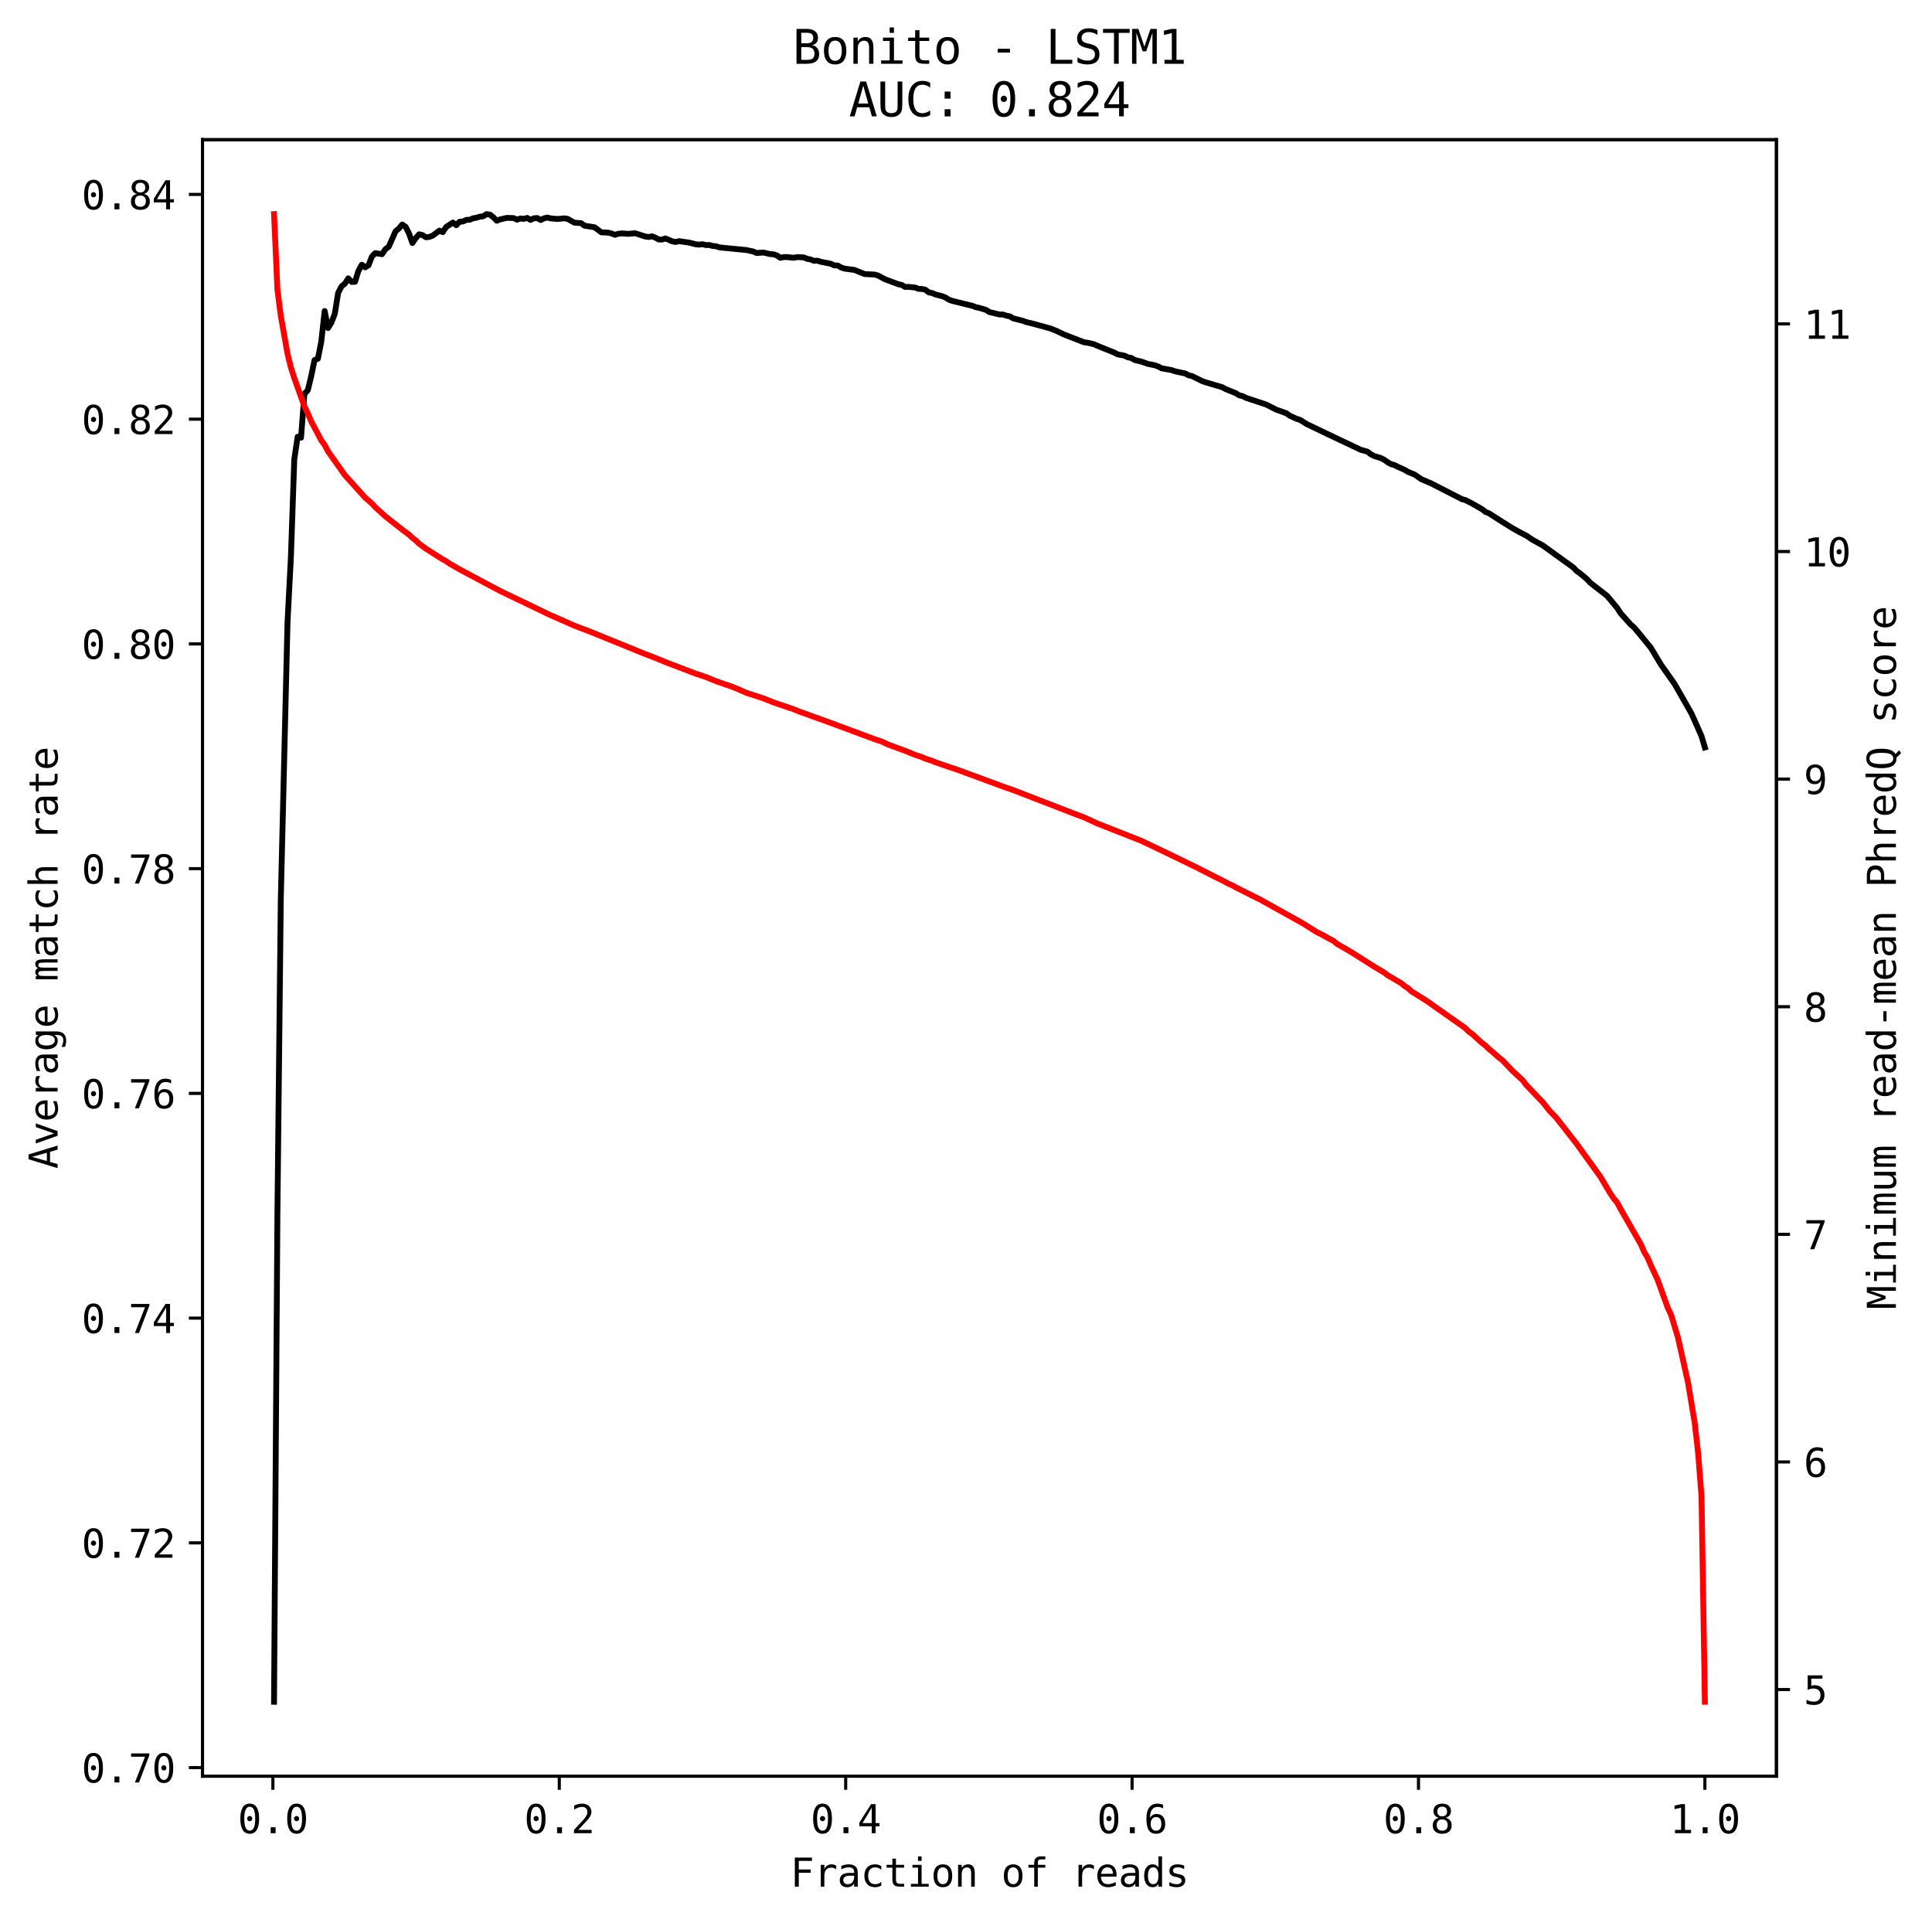 <?xml version="1.0" encoding="utf-8" standalone="no"?>
<!DOCTYPE svg PUBLIC "-//W3C//DTD SVG 1.1//EN"
  "http://www.w3.org/Graphics/SVG/1.1/DTD/svg11.dtd">
<svg height="493.958pt" version="1.1" viewBox="0 0 496.4 493.958" width="496.4pt" xmlns="http://www.w3.org/2000/svg" xmlns:xlink="http://www.w3.org/1999/xlink">
 <defs>
  <style type="text/css">*{stroke-linecap:butt;stroke-linejoin:round;}</style>
 </defs>
 <g id="figure_1">
  <g id="patch_1">
   <path d="M 0 493.958 
L 496.4 493.958 
L 496.4 0 
L 0 0 
z
" style="fill:none;"/>
  </g>
  <g id="axes_1">
   <g id="patch_2">
    <path d="M 52.028 456.296 
L 456.428 456.296 
L 456.428 35.896 
L 52.028 35.896 
z
" style="fill:none;"/>
   </g>
   <g id="matplotlib.axis_1">
    <g id="xtick_1">
     <g id="line2d_1">
      <defs>
       <path d="M 0 0 
L 0 3.5 
" id="m4deb5ad5ef" style="stroke:#000000;stroke-width:0.8;"/>
      </defs>
      <g>
       <use style="stroke:#000000;stroke-width:0.8;" x="70.115" xlink:href="#m4deb5ad5ef" y="456.296"/>
      </g>
     </g>
     <g id="text_1">
      <!-- 0.0 -->
      <g transform="translate(61.085 470.947)scale(0.1 -0.1)">
       <defs>
        <path d="M 1509 2344 
Q 1509 2516 1629 2641 
Q 1750 2766 1919 2766 
Q 2094 2766 2219 2641 
Q 2344 2516 2344 2344 
Q 2344 2169 2220 2047 
Q 2097 1925 1919 1925 
Q 1744 1925 1626 2044 
Q 1509 2163 1509 2344 
z
M 1925 4250 
Q 1484 4250 1267 3775 
Q 1050 3300 1050 2328 
Q 1050 1359 1267 884 
Q 1484 409 1925 409 
Q 2369 409 2586 884 
Q 2803 1359 2803 2328 
Q 2803 3300 2586 3775 
Q 2369 4250 1925 4250 
z
M 1925 4750 
Q 2672 4750 3055 4137 
Q 3438 3525 3438 2328 
Q 3438 1134 3055 521 
Q 2672 -91 1925 -91 
Q 1178 -91 797 521 
Q 416 1134 416 2328 
Q 416 3525 797 4137 
Q 1178 4750 1925 4750 
z
" id="DejaVuSansMono-30" transform="scale(0.016)"/>
        <path d="M 1528 953 
L 2316 953 
L 2316 0 
L 1528 0 
L 1528 953 
z
" id="DejaVuSansMono-2e" transform="scale(0.016)"/>
       </defs>
       <use xlink:href="#DejaVuSansMono-30"/>
       <use x="60.205" xlink:href="#DejaVuSansMono-2e"/>
       <use x="120.41" xlink:href="#DejaVuSansMono-30"/>
      </g>
     </g>
    </g>
    <g id="xtick_2">
     <g id="line2d_2">
      <g>
       <use style="stroke:#000000;stroke-width:0.8;" x="143.701" xlink:href="#m4deb5ad5ef" y="456.296"/>
      </g>
     </g>
     <g id="text_2">
      <!-- 0.2 -->
      <g transform="translate(134.671 470.947)scale(0.1 -0.1)">
       <defs>
        <path d="M 1166 531 
L 3309 531 
L 3309 0 
L 475 0 
L 475 531 
Q 1059 1147 1496 1619 
Q 1934 2091 2100 2284 
Q 2413 2666 2522 2902 
Q 2631 3138 2631 3384 
Q 2631 3775 2401 3997 
Q 2172 4219 1772 4219 
Q 1488 4219 1175 4116 
Q 863 4013 513 3803 
L 513 4441 
Q 834 4594 1145 4672 
Q 1456 4750 1759 4750 
Q 2444 4750 2861 4386 
Q 3278 4022 3278 3431 
Q 3278 3131 3139 2831 
Q 3000 2531 2688 2169 
Q 2513 1966 2180 1606 
Q 1847 1247 1166 531 
z
" id="DejaVuSansMono-32" transform="scale(0.016)"/>
       </defs>
       <use xlink:href="#DejaVuSansMono-30"/>
       <use x="60.205" xlink:href="#DejaVuSansMono-2e"/>
       <use x="120.41" xlink:href="#DejaVuSansMono-32"/>
      </g>
     </g>
    </g>
    <g id="xtick_3">
     <g id="line2d_3">
      <g>
       <use style="stroke:#000000;stroke-width:0.8;" x="217.288" xlink:href="#m4deb5ad5ef" y="456.296"/>
      </g>
     </g>
     <g id="text_3">
      <!-- 0.4 -->
      <g transform="translate(208.257 470.947)scale(0.1 -0.1)">
       <defs>
        <path d="M 2297 4091 
L 825 1625 
L 2297 1625 
L 2297 4091 
z
M 2194 4666 
L 2925 4666 
L 2925 1625 
L 3547 1625 
L 3547 1113 
L 2925 1113 
L 2925 0 
L 2297 0 
L 2297 1113 
L 319 1113 
L 319 1709 
L 2194 4666 
z
" id="DejaVuSansMono-34" transform="scale(0.016)"/>
       </defs>
       <use xlink:href="#DejaVuSansMono-30"/>
       <use x="60.205" xlink:href="#DejaVuSansMono-2e"/>
       <use x="120.41" xlink:href="#DejaVuSansMono-34"/>
      </g>
     </g>
    </g>
    <g id="xtick_4">
     <g id="line2d_4">
      <g>
       <use style="stroke:#000000;stroke-width:0.8;" x="290.874" xlink:href="#m4deb5ad5ef" y="456.296"/>
      </g>
     </g>
     <g id="text_4">
      <!-- 0.6 -->
      <g transform="translate(281.843 470.947)scale(0.1 -0.1)">
       <defs>
        <path d="M 3097 4563 
L 3097 3981 
Q 2900 4097 2678 4158 
Q 2456 4219 2216 4219 
Q 1616 4219 1306 3767 
Q 997 3316 997 2438 
Q 1147 2750 1412 2917 
Q 1678 3084 2022 3084 
Q 2697 3084 3067 2670 
Q 3438 2256 3438 1497 
Q 3438 741 3056 325 
Q 2675 -91 1984 -91 
Q 1172 -91 794 492 
Q 416 1075 416 2328 
Q 416 3509 870 4129 
Q 1325 4750 2188 4750 
Q 2419 4750 2650 4701 
Q 2881 4653 3097 4563 
z
M 1972 2591 
Q 1569 2591 1337 2300 
Q 1106 2009 1106 1497 
Q 1106 984 1337 693 
Q 1569 403 1972 403 
Q 2391 403 2603 679 
Q 2816 956 2816 1497 
Q 2816 2041 2603 2316 
Q 2391 2591 1972 2591 
z
" id="DejaVuSansMono-36" transform="scale(0.016)"/>
       </defs>
       <use xlink:href="#DejaVuSansMono-30"/>
       <use x="60.205" xlink:href="#DejaVuSansMono-2e"/>
       <use x="120.41" xlink:href="#DejaVuSansMono-36"/>
      </g>
     </g>
    </g>
    <g id="xtick_5">
     <g id="line2d_5">
      <g>
       <use style="stroke:#000000;stroke-width:0.8;" x="364.46" xlink:href="#m4deb5ad5ef" y="456.296"/>
      </g>
     </g>
     <g id="text_5">
      <!-- 0.8 -->
      <g transform="translate(355.43 470.947)scale(0.1 -0.1)">
       <defs>
        <path d="M 1925 2216 
Q 1503 2216 1273 1980 
Q 1044 1744 1044 1313 
Q 1044 881 1276 642 
Q 1509 403 1925 403 
Q 2350 403 2579 639 
Q 2809 875 2809 1313 
Q 2809 1741 2576 1978 
Q 2344 2216 1925 2216 
z
M 1375 2478 
Q 972 2581 745 2862 
Q 519 3144 519 3541 
Q 519 4097 897 4423 
Q 1275 4750 1925 4750 
Q 2578 4750 2956 4423 
Q 3334 4097 3334 3541 
Q 3334 3144 3107 2862 
Q 2881 2581 2478 2478 
Q 2947 2375 3195 2062 
Q 3444 1750 3444 1253 
Q 3444 622 3041 265 
Q 2638 -91 1925 -91 
Q 1213 -91 811 264 
Q 409 619 409 1247 
Q 409 1747 657 2061 
Q 906 2375 1375 2478 
z
M 1147 3481 
Q 1147 3106 1347 2909 
Q 1547 2713 1925 2713 
Q 2306 2713 2506 2909 
Q 2706 3106 2706 3481 
Q 2706 3863 2507 4063 
Q 2309 4263 1925 4263 
Q 1547 4263 1347 4061 
Q 1147 3859 1147 3481 
z
" id="DejaVuSansMono-38" transform="scale(0.016)"/>
       </defs>
       <use xlink:href="#DejaVuSansMono-30"/>
       <use x="60.205" xlink:href="#DejaVuSansMono-2e"/>
       <use x="120.41" xlink:href="#DejaVuSansMono-38"/>
      </g>
     </g>
    </g>
    <g id="xtick_6">
     <g id="line2d_6">
      <g>
       <use style="stroke:#000000;stroke-width:0.8;" x="438.046" xlink:href="#m4deb5ad5ef" y="456.296"/>
      </g>
     </g>
     <g id="text_6">
      <!-- 1.0 -->
      <g transform="translate(429.016 470.947)scale(0.1 -0.1)">
       <defs>
        <path d="M 844 531 
L 1825 531 
L 1825 4097 
L 769 3859 
L 769 4434 
L 1819 4666 
L 2450 4666 
L 2450 531 
L 3419 531 
L 3419 0 
L 844 0 
L 844 531 
z
" id="DejaVuSansMono-31" transform="scale(0.016)"/>
       </defs>
       <use xlink:href="#DejaVuSansMono-31"/>
       <use x="60.205" xlink:href="#DejaVuSansMono-2e"/>
       <use x="120.41" xlink:href="#DejaVuSansMono-30"/>
      </g>
     </g>
    </g>
    <g id="text_7">
     <!-- Fraction of reads -->
     <g transform="translate(203.055 484.679)scale(0.1 -0.1)">
      <defs>
       <path d="M 728 4666 
L 3475 4666 
L 3475 4134 
L 1363 4134 
L 1363 2759 
L 3278 2759 
L 3278 2228 
L 1363 2228 
L 1363 0 
L 728 0 
L 728 4666 
z
" id="DejaVuSansMono-46" transform="scale(0.016)"/>
       <path d="M 3609 2778 
Q 3425 2922 3234 2987 
Q 3044 3053 2816 3053 
Q 2278 3053 1993 2715 
Q 1709 2378 1709 1741 
L 1709 0 
L 1131 0 
L 1131 3500 
L 1709 3500 
L 1709 2816 
Q 1853 3188 2151 3386 
Q 2450 3584 2859 3584 
Q 3072 3584 3256 3531 
Q 3441 3478 3609 3366 
L 3609 2778 
z
" id="DejaVuSansMono-72" transform="scale(0.016)"/>
       <path d="M 2194 1759 
L 2003 1759 
Q 1500 1759 1245 1582 
Q 991 1406 991 1056 
Q 991 741 1181 566 
Q 1372 391 1709 391 
Q 2184 391 2456 720 
Q 2728 1050 2731 1631 
L 2731 1759 
L 2194 1759 
z
M 3309 1997 
L 3309 0 
L 2731 0 
L 2731 519 
Q 2547 206 2267 57 
Q 1988 -91 1588 -91 
Q 1053 -91 734 211 
Q 416 513 416 1019 
Q 416 1603 808 1906 
Q 1200 2209 1959 2209 
L 2731 2209 
L 2731 2300 
Q 2728 2719 2518 2908 
Q 2309 3097 1850 3097 
Q 1556 3097 1256 3012 
Q 956 2928 672 2766 
L 672 3341 
Q 991 3463 1283 3523 
Q 1575 3584 1850 3584 
Q 2284 3584 2592 3456 
Q 2900 3328 3091 3072 
Q 3209 2916 3259 2686 
Q 3309 2456 3309 1997 
z
" id="DejaVuSansMono-61" transform="scale(0.016)"/>
       <path d="M 3316 178 
Q 3084 44 2839 -23 
Q 2594 -91 2338 -91 
Q 1525 -91 1067 396 
Q 609 884 609 1747 
Q 609 2609 1067 3096 
Q 1525 3584 2338 3584 
Q 2591 3584 2831 3518 
Q 3072 3453 3316 3316 
L 3316 2713 
Q 3088 2916 2858 3006 
Q 2628 3097 2338 3097 
Q 1797 3097 1506 2747 
Q 1216 2397 1216 1747 
Q 1216 1100 1508 748 
Q 1800 397 2338 397 
Q 2638 397 2875 489 
Q 3113 581 3316 775 
L 3316 178 
z
" id="DejaVuSansMono-63" transform="scale(0.016)"/>
       <path d="M 1919 4494 
L 1919 3500 
L 3225 3500 
L 3225 3053 
L 1919 3053 
L 1919 1153 
Q 1919 766 2066 612 
Q 2213 459 2578 459 
L 3225 459 
L 3225 0 
L 2522 0 
Q 1875 0 1609 259 
Q 1344 519 1344 1153 
L 1344 3053 
L 409 3053 
L 409 3500 
L 1344 3500 
L 1344 4494 
L 1919 4494 
z
" id="DejaVuSansMono-74" transform="scale(0.016)"/>
       <path d="M 800 3500 
L 2272 3500 
L 2272 447 
L 3413 447 
L 3413 0 
L 556 0 
L 556 447 
L 1697 447 
L 1697 3053 
L 800 3053 
L 800 3500 
z
M 1697 4863 
L 2272 4863 
L 2272 4134 
L 1697 4134 
L 1697 4863 
z
" id="DejaVuSansMono-69" transform="scale(0.016)"/>
       <path d="M 1925 3097 
Q 1488 3097 1263 2756 
Q 1038 2416 1038 1747 
Q 1038 1081 1263 739 
Q 1488 397 1925 397 
Q 2366 397 2591 739 
Q 2816 1081 2816 1747 
Q 2816 2416 2591 2756 
Q 2366 3097 1925 3097 
z
M 1925 3584 
Q 2653 3584 3039 3112 
Q 3425 2641 3425 1747 
Q 3425 850 3040 379 
Q 2656 -91 1925 -91 
Q 1197 -91 812 379 
Q 428 850 428 1747 
Q 428 2641 812 3112 
Q 1197 3584 1925 3584 
z
" id="DejaVuSansMono-6f" transform="scale(0.016)"/>
       <path d="M 3284 2169 
L 3284 0 
L 2706 0 
L 2706 2169 
Q 2706 2641 2540 2862 
Q 2375 3084 2022 3084 
Q 1619 3084 1401 2798 
Q 1184 2513 1184 1978 
L 1184 0 
L 609 0 
L 609 3500 
L 1184 3500 
L 1184 2975 
Q 1338 3275 1600 3429 
Q 1863 3584 2222 3584 
Q 2756 3584 3020 3232 
Q 3284 2881 3284 2169 
z
" id="DejaVuSansMono-6e" transform="scale(0.016)"/>
       <path id="DejaVuSansMono-20" transform="scale(0.016)"/>
       <path d="M 3322 4863 
L 3322 4384 
L 2669 4384 
Q 2359 4384 2239 4257 
Q 2119 4131 2119 3809 
L 2119 3500 
L 3322 3500 
L 3322 3053 
L 2119 3053 
L 2119 0 
L 1544 0 
L 1544 3053 
L 609 3053 
L 609 3500 
L 1544 3500 
L 1544 3744 
Q 1544 4319 1808 4591 
Q 2072 4863 2631 4863 
L 3322 4863 
z
" id="DejaVuSansMono-66" transform="scale(0.016)"/>
       <path d="M 3475 1894 
L 3475 1613 
L 984 1613 
L 984 1594 
Q 984 1022 1282 709 
Q 1581 397 2125 397 
Q 2400 397 2700 484 
Q 3000 572 3341 750 
L 3341 178 
Q 3013 44 2708 -23 
Q 2403 -91 2119 -91 
Q 1303 -91 843 398 
Q 384 888 384 1747 
Q 384 2584 834 3084 
Q 1284 3584 2034 3584 
Q 2703 3584 3089 3131 
Q 3475 2678 3475 1894 
z
M 2900 2063 
Q 2888 2569 2661 2833 
Q 2434 3097 2009 3097 
Q 1594 3097 1325 2822 
Q 1056 2547 1006 2059 
L 2900 2063 
z
" id="DejaVuSansMono-65" transform="scale(0.016)"/>
       <path d="M 2681 3053 
L 2681 4863 
L 3256 4863 
L 3256 0 
L 2681 0 
L 2681 441 
Q 2538 181 2298 45 
Q 2059 -91 1747 -91 
Q 1113 -91 748 401 
Q 384 894 384 1759 
Q 384 2613 750 3098 
Q 1116 3584 1747 3584 
Q 2063 3584 2303 3448 
Q 2544 3313 2681 3053 
z
M 991 1747 
Q 991 1078 1203 737 
Q 1416 397 1831 397 
Q 2247 397 2464 740 
Q 2681 1084 2681 1747 
Q 2681 2413 2464 2755 
Q 2247 3097 1831 3097 
Q 1416 3097 1203 2756 
Q 991 2416 991 1747 
z
" id="DejaVuSansMono-64" transform="scale(0.016)"/>
       <path d="M 3041 3378 
L 3041 2816 
Q 2794 2959 2544 3031 
Q 2294 3103 2034 3103 
Q 1644 3103 1451 2976 
Q 1259 2850 1259 2591 
Q 1259 2356 1403 2240 
Q 1547 2125 2119 2016 
L 2350 1972 
Q 2778 1891 2998 1647 
Q 3219 1403 3219 1013 
Q 3219 494 2850 201 
Q 2481 -91 1825 -91 
Q 1566 -91 1281 -36 
Q 997 19 666 128 
L 666 722 
Q 988 556 1281 473 
Q 1575 391 1838 391 
Q 2219 391 2428 545 
Q 2638 700 2638 978 
Q 2638 1378 1872 1531 
L 1847 1538 
L 1631 1581 
Q 1134 1678 906 1908 
Q 678 2138 678 2534 
Q 678 3038 1018 3311 
Q 1359 3584 1991 3584 
Q 2272 3584 2531 3532 
Q 2791 3481 3041 3378 
z
" id="DejaVuSansMono-73" transform="scale(0.016)"/>
      </defs>
      <use xlink:href="#DejaVuSansMono-46"/>
      <use x="60.205" xlink:href="#DejaVuSansMono-72"/>
      <use x="120.41" xlink:href="#DejaVuSansMono-61"/>
      <use x="180.615" xlink:href="#DejaVuSansMono-63"/>
      <use x="240.82" xlink:href="#DejaVuSansMono-74"/>
      <use x="301.025" xlink:href="#DejaVuSansMono-69"/>
      <use x="361.23" xlink:href="#DejaVuSansMono-6f"/>
      <use x="421.436" xlink:href="#DejaVuSansMono-6e"/>
      <use x="481.641" xlink:href="#DejaVuSansMono-20"/>
      <use x="541.846" xlink:href="#DejaVuSansMono-6f"/>
      <use x="602.051" xlink:href="#DejaVuSansMono-66"/>
      <use x="662.256" xlink:href="#DejaVuSansMono-20"/>
      <use x="722.461" xlink:href="#DejaVuSansMono-72"/>
      <use x="782.666" xlink:href="#DejaVuSansMono-65"/>
      <use x="842.871" xlink:href="#DejaVuSansMono-61"/>
      <use x="903.076" xlink:href="#DejaVuSansMono-64"/>
      <use x="963.281" xlink:href="#DejaVuSansMono-73"/>
     </g>
    </g>
   </g>
   <g id="matplotlib.axis_2">
    <g id="ytick_1">
     <g id="line2d_7">
      <defs>
       <path d="M 0 0 
L -3.5 0 
" id="mda09428127" style="stroke:#000000;stroke-width:0.8;"/>
      </defs>
      <g>
       <use style="stroke:#000000;stroke-width:0.8;" x="52.028" xlink:href="#mda09428127" y="454.092"/>
      </g>
     </g>
     <g id="text_8">
      <!-- 0.70 -->
      <g transform="translate(20.947 457.918)scale(0.1 -0.1)">
       <defs>
        <path d="M 434 4666 
L 3372 4666 
L 3372 4397 
L 1703 0 
L 1044 0 
L 2669 4134 
L 434 4134 
L 434 4666 
z
" id="DejaVuSansMono-37" transform="scale(0.016)"/>
       </defs>
       <use xlink:href="#DejaVuSansMono-30"/>
       <use x="60.205" xlink:href="#DejaVuSansMono-2e"/>
       <use x="120.41" xlink:href="#DejaVuSansMono-37"/>
       <use x="180.615" xlink:href="#DejaVuSansMono-30"/>
      </g>
     </g>
    </g>
    <g id="ytick_2">
     <g id="line2d_8">
      <g>
       <use style="stroke:#000000;stroke-width:0.8;" x="52.028" xlink:href="#mda09428127" y="396.357"/>
      </g>
     </g>
     <g id="text_9">
      <!-- 0.72 -->
      <g transform="translate(20.947 400.183)scale(0.1 -0.1)">
       <use xlink:href="#DejaVuSansMono-30"/>
       <use x="60.205" xlink:href="#DejaVuSansMono-2e"/>
       <use x="120.41" xlink:href="#DejaVuSansMono-37"/>
       <use x="180.615" xlink:href="#DejaVuSansMono-32"/>
      </g>
     </g>
    </g>
    <g id="ytick_3">
     <g id="line2d_9">
      <g>
       <use style="stroke:#000000;stroke-width:0.8;" x="52.028" xlink:href="#mda09428127" y="338.622"/>
      </g>
     </g>
     <g id="text_10">
      <!-- 0.74 -->
      <g transform="translate(20.947 342.448)scale(0.1 -0.1)">
       <use xlink:href="#DejaVuSansMono-30"/>
       <use x="60.205" xlink:href="#DejaVuSansMono-2e"/>
       <use x="120.41" xlink:href="#DejaVuSansMono-37"/>
       <use x="180.615" xlink:href="#DejaVuSansMono-34"/>
      </g>
     </g>
    </g>
    <g id="ytick_4">
     <g id="line2d_10">
      <g>
       <use style="stroke:#000000;stroke-width:0.8;" x="52.028" xlink:href="#mda09428127" y="280.888"/>
      </g>
     </g>
     <g id="text_11">
      <!-- 0.76 -->
      <g transform="translate(20.947 284.713)scale(0.1 -0.1)">
       <use xlink:href="#DejaVuSansMono-30"/>
       <use x="60.205" xlink:href="#DejaVuSansMono-2e"/>
       <use x="120.41" xlink:href="#DejaVuSansMono-37"/>
       <use x="180.615" xlink:href="#DejaVuSansMono-36"/>
      </g>
     </g>
    </g>
    <g id="ytick_5">
     <g id="line2d_11">
      <g>
       <use style="stroke:#000000;stroke-width:0.8;" x="52.028" xlink:href="#mda09428127" y="223.153"/>
      </g>
     </g>
     <g id="text_12">
      <!-- 0.78 -->
      <g transform="translate(20.947 226.979)scale(0.1 -0.1)">
       <use xlink:href="#DejaVuSansMono-30"/>
       <use x="60.205" xlink:href="#DejaVuSansMono-2e"/>
       <use x="120.41" xlink:href="#DejaVuSansMono-37"/>
       <use x="180.615" xlink:href="#DejaVuSansMono-38"/>
      </g>
     </g>
    </g>
    <g id="ytick_6">
     <g id="line2d_12">
      <g>
       <use style="stroke:#000000;stroke-width:0.8;" x="52.028" xlink:href="#mda09428127" y="165.418"/>
      </g>
     </g>
     <g id="text_13">
      <!-- 0.80 -->
      <g transform="translate(20.947 169.244)scale(0.1 -0.1)">
       <use xlink:href="#DejaVuSansMono-30"/>
       <use x="60.205" xlink:href="#DejaVuSansMono-2e"/>
       <use x="120.41" xlink:href="#DejaVuSansMono-38"/>
       <use x="180.615" xlink:href="#DejaVuSansMono-30"/>
      </g>
     </g>
    </g>
    <g id="ytick_7">
     <g id="line2d_13">
      <g>
       <use style="stroke:#000000;stroke-width:0.8;" x="52.028" xlink:href="#mda09428127" y="107.683"/>
      </g>
     </g>
     <g id="text_14">
      <!-- 0.82 -->
      <g transform="translate(20.947 111.509)scale(0.1 -0.1)">
       <use xlink:href="#DejaVuSansMono-30"/>
       <use x="60.205" xlink:href="#DejaVuSansMono-2e"/>
       <use x="120.41" xlink:href="#DejaVuSansMono-38"/>
       <use x="180.615" xlink:href="#DejaVuSansMono-32"/>
      </g>
     </g>
    </g>
    <g id="ytick_8">
     <g id="line2d_14">
      <g>
       <use style="stroke:#000000;stroke-width:0.8;" x="52.028" xlink:href="#mda09428127" y="49.948"/>
      </g>
     </g>
     <g id="text_15">
      <!-- 0.84 -->
      <g transform="translate(20.947 53.774)scale(0.1 -0.1)">
       <use xlink:href="#DejaVuSansMono-30"/>
       <use x="60.205" xlink:href="#DejaVuSansMono-2e"/>
       <use x="120.41" xlink:href="#DejaVuSansMono-38"/>
       <use x="180.615" xlink:href="#DejaVuSansMono-34"/>
      </g>
     </g>
    </g>
    <g id="text_16">
     <!-- Average match rate -->
     <g transform="translate(14.798 300.279)rotate(-90)scale(0.1 -0.1)">
      <defs>
       <path d="M 1925 4109 
L 1259 1722 
L 2591 1722 
L 1925 4109 
z
M 1544 4666 
L 2309 4666 
L 3738 0 
L 3084 0 
L 2741 1216 
L 1106 1216 
L 769 0 
L 116 0 
L 1544 4666 
z
" id="DejaVuSansMono-41" transform="scale(0.016)"/>
       <path d="M 313 3500 
L 909 3500 
L 1925 563 
L 2944 3500 
L 3541 3500 
L 2297 0 
L 1556 0 
L 313 3500 
z
" id="DejaVuSansMono-76" transform="scale(0.016)"/>
       <path d="M 2681 1778 
Q 2681 2425 2470 2761 
Q 2259 3097 1856 3097 
Q 1434 3097 1212 2761 
Q 991 2425 991 1778 
Q 991 1131 1214 792 
Q 1438 453 1863 453 
Q 2259 453 2470 793 
Q 2681 1134 2681 1778 
z
M 3256 225 
Q 3256 -563 2884 -969 
Q 2513 -1375 1791 -1375 
Q 1553 -1375 1293 -1331 
Q 1034 -1288 775 -1203 
L 775 -634 
Q 1081 -778 1331 -847 
Q 1581 -916 1791 -916 
Q 2256 -916 2468 -662 
Q 2681 -409 2681 141 
L 2681 166 
L 2681 556 
Q 2544 263 2306 119 
Q 2069 -25 1728 -25 
Q 1116 -25 750 465 
Q 384 956 384 1778 
Q 384 2603 750 3093 
Q 1116 3584 1728 3584 
Q 2066 3584 2300 3450 
Q 2534 3316 2681 3034 
L 2681 3488 
L 3256 3488 
L 3256 225 
z
" id="DejaVuSansMono-67" transform="scale(0.016)"/>
       <path d="M 2113 3144 
Q 2219 3369 2383 3476 
Q 2547 3584 2778 3584 
Q 3200 3584 3373 3257 
Q 3547 2931 3547 2028 
L 3547 0 
L 3022 0 
L 3022 2003 
Q 3022 2744 2939 2923 
Q 2856 3103 2638 3103 
Q 2388 3103 2295 2911 
Q 2203 2719 2203 2003 
L 2203 0 
L 1678 0 
L 1678 2003 
Q 1678 2753 1589 2928 
Q 1500 3103 1269 3103 
Q 1041 3103 952 2911 
Q 863 2719 863 2003 
L 863 0 
L 341 0 
L 341 3500 
L 863 3500 
L 863 3200 
Q 966 3388 1120 3486 
Q 1275 3584 1472 3584 
Q 1709 3584 1867 3475 
Q 2025 3366 2113 3144 
z
" id="DejaVuSansMono-6d" transform="scale(0.016)"/>
       <path d="M 3284 2169 
L 3284 0 
L 2706 0 
L 2706 2169 
Q 2706 2641 2540 2862 
Q 2375 3084 2022 3084 
Q 1619 3084 1401 2798 
Q 1184 2513 1184 1978 
L 1184 0 
L 609 0 
L 609 4863 
L 1184 4863 
L 1184 2975 
Q 1338 3275 1600 3429 
Q 1863 3584 2222 3584 
Q 2756 3584 3020 3232 
Q 3284 2881 3284 2169 
z
" id="DejaVuSansMono-68" transform="scale(0.016)"/>
      </defs>
      <use xlink:href="#DejaVuSansMono-41"/>
      <use x="60.205" xlink:href="#DejaVuSansMono-76"/>
      <use x="120.41" xlink:href="#DejaVuSansMono-65"/>
      <use x="180.615" xlink:href="#DejaVuSansMono-72"/>
      <use x="240.82" xlink:href="#DejaVuSansMono-61"/>
      <use x="301.025" xlink:href="#DejaVuSansMono-67"/>
      <use x="361.23" xlink:href="#DejaVuSansMono-65"/>
      <use x="421.436" xlink:href="#DejaVuSansMono-20"/>
      <use x="481.641" xlink:href="#DejaVuSansMono-6d"/>
      <use x="541.846" xlink:href="#DejaVuSansMono-61"/>
      <use x="602.051" xlink:href="#DejaVuSansMono-74"/>
      <use x="662.256" xlink:href="#DejaVuSansMono-63"/>
      <use x="722.461" xlink:href="#DejaVuSansMono-68"/>
      <use x="782.666" xlink:href="#DejaVuSansMono-20"/>
      <use x="842.871" xlink:href="#DejaVuSansMono-72"/>
      <use x="903.076" xlink:href="#DejaVuSansMono-61"/>
      <use x="963.281" xlink:href="#DejaVuSansMono-74"/>
      <use x="1023.486" xlink:href="#DejaVuSansMono-65"/>
     </g>
    </g>
   </g>
   <g id="line2d_15">
    <path clip-path="url(#pe09575ba61)" d="M 438.046 192.019 
L 437.179 189.108 
L 435.445 185.199 
L 434.578 183.265 
L 430.243 175.669 
L 426.774 170.757 
L 424.173 166.421 
L 421.572 163.237 
L 419.838 161.163 
L 418.971 160.426 
L 416.37 157.526 
L 415.503 156.165 
L 413.768 154.082 
L 412.901 153.059 
L 408.566 149.687 
L 407.699 148.741 
L 405.965 147.287 
L 405.098 146.672 
L 404.231 145.779 
L 396.427 140.143 
L 393.826 138.715 
L 392.092 137.559 
L 390.358 136.669 
L 388.623 135.688 
L 386.022 134.084 
L 382.554 131.857 
L 381.687 131.523 
L 380.82 130.828 
L 378.219 129.339 
L 376.485 128.466 
L 375.617 128.232 
L 367.814 124.231 
L 365.213 123.115 
L 363.479 121.925 
L 361.744 121.213 
L 360.877 120.682 
L 359.143 119.914 
L 358.276 119.477 
L 357.409 119.24 
L 356.542 118.754 
L 355.675 118.134 
L 354.808 117.685 
L 353.074 117.146 
L 352.207 116.699 
L 351.34 116.033 
L 349.605 115.545 
L 340.935 111.432 
L 335.732 108.935 
L 333.998 107.851 
L 333.131 107.587 
L 331.397 106.805 
L 330.53 106.172 
L 327.929 105.246 
L 325.328 103.927 
L 320.125 102.196 
L 319.258 101.754 
L 318.391 101.566 
L 317.524 101.011 
L 314.923 99.96 
L 314.056 99.483 
L 309.72 98.197 
L 308.853 97.888 
L 306.252 96.607 
L 305.385 96.41 
L 304.518 95.944 
L 301.917 95.397 
L 301.05 95.084 
L 298.449 94.619 
L 297.581 94.149 
L 296.714 93.832 
L 294.98 93.501 
L 293.246 92.886 
L 291.512 92.476 
L 290.645 91.947 
L 289.778 91.8 
L 288.911 91.368 
L 287.177 91.046 
L 286.31 90.582 
L 281.974 88.842 
L 281.107 88.435 
L 279.373 88.041 
L 278.506 87.924 
L 273.304 85.9 
L 271.569 85.055 
L 269.835 84.372 
L 268.101 83.892 
L 265.5 83.179 
L 263.766 82.77 
L 262.899 82.441 
L 260.298 81.777 
L 259.431 81.257 
L 258.563 81.101 
L 257.696 80.797 
L 256.829 80.798 
L 255.095 80.37 
L 254.228 80.183 
L 253.361 79.618 
L 251.627 79.102 
L 250.76 78.926 
L 249.893 78.582 
L 244.69 77.304 
L 243.823 77.01 
L 242.956 76.44 
L 242.089 76.101 
L 240.355 75.646 
L 239.488 75.283 
L 238.621 75.101 
L 237.754 74.431 
L 236.887 74.231 
L 236.02 74.207 
L 235.153 73.871 
L 233.419 73.695 
L 232.551 73.714 
L 231.684 73.201 
L 230.817 73.022 
L 227.349 71.723 
L 225.615 70.786 
L 224.748 70.541 
L 222.147 70.406 
L 219.545 69.35 
L 216.944 68.996 
L 216.077 68.697 
L 215.21 68.204 
L 214.343 68.184 
L 213.476 67.76 
L 210.875 67.25 
L 210.008 66.97 
L 209.141 67.006 
L 208.274 66.658 
L 207.407 66.502 
L 206.539 66.126 
L 204.805 66.045 
L 203.938 66.23 
L 202.204 66.036 
L 201.337 66.059 
L 200.47 66.227 
L 199.603 65.611 
L 198.736 65.336 
L 197.869 65.276 
L 196.135 64.877 
L 194.401 64.999 
L 193.533 64.609 
L 191.799 64.238 
L 184.863 63.558 
L 183.996 63.264 
L 183.129 63.199 
L 182.262 62.942 
L 181.395 62.958 
L 180.527 62.742 
L 179.66 62.839 
L 178.793 62.766 
L 177.059 62.323 
L 174.458 61.955 
L 173.591 62.173 
L 172.724 62.002 
L 170.99 61.256 
L 170.123 61.534 
L 169.256 61.532 
L 168.389 61.054 
L 167.521 60.708 
L 166.654 60.889 
L 165.787 60.757 
L 163.186 59.924 
L 161.452 60.075 
L 159.718 59.956 
L 158.851 60.069 
L 157.984 60.328 
L 157.117 59.975 
L 156.25 59.763 
L 154.515 59.692 
L 152.781 58.391 
L 150.18 57.973 
L 149.313 57.332 
L 147.579 57.207 
L 145.845 56.221 
L 144.978 56.087 
L 143.244 56.259 
L 141.509 56.11 
L 140.642 55.878 
L 139.775 56.097 
L 138.908 56.523 
L 138.041 56.015 
L 137.174 56.077 
L 136.307 56.489 
L 135.44 55.982 
L 134.573 56.239 
L 133.706 56.124 
L 132.839 56.445 
L 131.972 56.025 
L 130.238 55.97 
L 128.503 56.367 
L 127.636 56.706 
L 126.769 55.82 
L 125.902 55.14 
L 125.035 55.005 
L 124.168 55.56 
L 123.301 55.665 
L 122.434 55.93 
L 121.567 56.077 
L 120.7 56.453 
L 119.833 56.482 
L 118.966 56.893 
L 118.099 56.959 
L 117.232 57.847 
L 116.364 57.18 
L 114.63 58.304 
L 113.763 59.639 
L 112.896 59.239 
L 111.162 60.545 
L 110.295 60.871 
L 109.428 60.951 
L 108.561 60.401 
L 107.694 60.193 
L 106.827 61.183 
L 105.96 62.433 
L 105.093 59.987 
L 104.226 58.283 
L 103.358 57.676 
L 102.491 58.698 
L 101.624 59.438 
L 99.89 63.366 
L 99.023 64.033 
L 98.156 65.301 
L 96.422 65.021 
L 95.555 65.917 
L 94.688 68.147 
L 93.821 68.677 
L 92.954 68.013 
L 92.087 69.615 
L 91.22 72.398 
L 90.352 72.423 
L 89.485 71.504 
L 88.618 72.864 
L 87.751 73.576 
L 86.884 75.237 
L 86.017 80.626 
L 85.15 82.88 
L 84.283 84.271 
L 83.416 79.902 
L 82.549 87.772 
L 81.682 92.149 
L 80.815 92.514 
L 79.948 96.685 
L 79.081 100.262 
L 78.214 101.162 
L 77.346 112.447 
L 76.479 112.197 
L 75.612 118.012 
L 74.745 143.127 
L 73.878 159.761 
L 72.144 231.17 
L 71.277 311.941 
L 70.41 437.187 
L 70.41 437.187 
" style="fill:none;stroke:#000000;stroke-linecap:square;stroke-width:1.5;"/>
   </g>
   <g id="patch_3">
    <path d="M 52.028 456.296 
L 52.028 35.896 
" style="fill:none;stroke:#000000;stroke-linecap:square;stroke-linejoin:miter;stroke-width:0.8;"/>
   </g>
   <g id="patch_4">
    <path d="M 456.428 456.296 
L 456.428 35.896 
" style="fill:none;stroke:#000000;stroke-linecap:square;stroke-linejoin:miter;stroke-width:0.8;"/>
   </g>
   <g id="patch_5">
    <path d="M 52.028 456.296 
L 456.428 456.296 
" style="fill:none;stroke:#000000;stroke-linecap:square;stroke-linejoin:miter;stroke-width:0.8;"/>
   </g>
   <g id="patch_6">
    <path d="M 52.028 35.896 
L 456.428 35.896 
" style="fill:none;stroke:#000000;stroke-linecap:square;stroke-linejoin:miter;stroke-width:0.8;"/>
   </g>
   <g id="text_17">
    <!-- Bonito - LSTM1 -->
    <g transform="translate(203.657 16.382)scale(0.12 -0.12)">
     <defs>
      <path d="M 1153 2228 
L 1153 519 
L 1900 519 
Q 2450 519 2684 711 
Q 2919 903 2919 1344 
Q 2919 1800 2672 2014 
Q 2425 2228 1900 2228 
L 1153 2228 
z
M 1153 4147 
L 1153 2741 
L 1888 2741 
Q 2344 2741 2548 2916 
Q 2753 3091 2753 3481 
Q 2753 3834 2551 3990 
Q 2350 4147 1888 4147 
L 1153 4147 
z
M 519 4666 
L 1900 4666 
Q 2616 4666 3003 4356 
Q 3391 4047 3391 3481 
Q 3391 3053 3186 2806 
Q 2981 2559 2572 2497 
Q 3031 2428 3292 2104 
Q 3553 1781 3553 1281 
Q 3553 647 3137 323 
Q 2722 0 1900 0 
L 519 0 
L 519 4666 
z
" id="DejaVuSansMono-42" transform="scale(0.016)"/>
      <path d="M 1113 2009 
L 2741 2009 
L 2741 1497 
L 1113 1497 
L 1113 2009 
z
" id="DejaVuSansMono-2d" transform="scale(0.016)"/>
      <path d="M 672 4666 
L 1306 4666 
L 1306 531 
L 3559 531 
L 3559 0 
L 672 0 
L 672 4666 
z
" id="DejaVuSansMono-4c" transform="scale(0.016)"/>
      <path d="M 3163 4506 
L 3163 3866 
Q 2875 4050 2586 4144 
Q 2297 4238 2003 4238 
Q 1556 4238 1297 4030 
Q 1038 3822 1038 3469 
Q 1038 3159 1208 2996 
Q 1378 2834 1844 2725 
L 2175 2650 
Q 2831 2497 3131 2169 
Q 3431 1841 3431 1275 
Q 3431 609 3018 259 
Q 2606 -91 1819 -91 
Q 1491 -91 1159 -20 
Q 828 50 494 191 
L 494 863 
Q 853 634 1173 528 
Q 1494 422 1819 422 
Q 2297 422 2562 636 
Q 2828 850 2828 1234 
Q 2828 1584 2645 1768 
Q 2463 1953 2009 2053 
L 1672 2131 
Q 1022 2278 728 2575 
Q 434 2872 434 3372 
Q 434 3997 854 4373 
Q 1275 4750 1972 4750 
Q 2241 4750 2537 4689 
Q 2834 4628 3163 4506 
z
" id="DejaVuSansMono-53" transform="scale(0.016)"/>
      <path d="M 147 4666 
L 3706 4666 
L 3706 4134 
L 2247 4134 
L 2247 0 
L 1613 0 
L 1613 4134 
L 147 4134 
L 147 4666 
z
" id="DejaVuSansMono-54" transform="scale(0.016)"/>
      <path d="M 269 4666 
L 1113 4666 
L 1919 2291 
L 2731 4666 
L 3578 4666 
L 3578 0 
L 2994 0 
L 2994 4122 
L 2163 1663 
L 1684 1663 
L 850 4122 
L 850 0 
L 269 0 
L 269 4666 
z
" id="DejaVuSansMono-4d" transform="scale(0.016)"/>
     </defs>
     <use xlink:href="#DejaVuSansMono-42"/>
     <use x="60.205" xlink:href="#DejaVuSansMono-6f"/>
     <use x="120.41" xlink:href="#DejaVuSansMono-6e"/>
     <use x="180.615" xlink:href="#DejaVuSansMono-69"/>
     <use x="240.82" xlink:href="#DejaVuSansMono-74"/>
     <use x="301.025" xlink:href="#DejaVuSansMono-6f"/>
     <use x="361.23" xlink:href="#DejaVuSansMono-20"/>
     <use x="421.436" xlink:href="#DejaVuSansMono-2d"/>
     <use x="481.641" xlink:href="#DejaVuSansMono-20"/>
     <use x="541.846" xlink:href="#DejaVuSansMono-4c"/>
     <use x="602.051" xlink:href="#DejaVuSansMono-53"/>
     <use x="662.256" xlink:href="#DejaVuSansMono-54"/>
     <use x="722.461" xlink:href="#DejaVuSansMono-4d"/>
     <use x="782.666" xlink:href="#DejaVuSansMono-31"/>
    </g>
    <!-- AUC: 0.824 -->
    <g transform="translate(218.106 29.896)scale(0.12 -0.12)">
     <defs>
      <path d="M 459 1791 
L 459 4666 
L 1094 4666 
L 1094 1503 
Q 1094 1163 1112 1017 
Q 1131 872 1178 794 
Q 1278 609 1467 515 
Q 1656 422 1925 422 
Q 2197 422 2384 515 
Q 2572 609 2675 794 
Q 2722 872 2740 1015 
Q 2759 1159 2759 1497 
L 2759 4666 
L 3391 4666 
L 3391 1791 
Q 3391 1075 3302 773 
Q 3213 472 2994 275 
Q 2788 91 2522 0 
Q 2256 -91 1925 -91 
Q 1597 -91 1331 0 
Q 1066 91 856 275 
Q 641 469 550 776 
Q 459 1084 459 1791 
z
" id="DejaVuSansMono-55" transform="scale(0.016)"/>
      <path d="M 3353 166 
Q 3113 38 2859 -26 
Q 2606 -91 2322 -91 
Q 1425 -91 929 543 
Q 434 1178 434 2328 
Q 434 3472 932 4111 
Q 1431 4750 2322 4750 
Q 2606 4750 2859 4686 
Q 3113 4622 3353 4494 
L 3353 3847 
Q 3122 4038 2856 4138 
Q 2591 4238 2322 4238 
Q 1706 4238 1400 3763 
Q 1094 3288 1094 2328 
Q 1094 1372 1400 897 
Q 1706 422 2322 422 
Q 2597 422 2861 522 
Q 3125 622 3353 813 
L 3353 166 
z
" id="DejaVuSansMono-43" transform="scale(0.016)"/>
      <path d="M 1528 3322 
L 2316 3322 
L 2316 2375 
L 1528 2375 
L 1528 3322 
z
M 1528 953 
L 2316 953 
L 2316 0 
L 1528 0 
L 1528 953 
z
" id="DejaVuSansMono-3a" transform="scale(0.016)"/>
     </defs>
     <use xlink:href="#DejaVuSansMono-41"/>
     <use x="60.205" xlink:href="#DejaVuSansMono-55"/>
     <use x="120.41" xlink:href="#DejaVuSansMono-43"/>
     <use x="180.615" xlink:href="#DejaVuSansMono-3a"/>
     <use x="240.82" xlink:href="#DejaVuSansMono-20"/>
     <use x="301.025" xlink:href="#DejaVuSansMono-30"/>
     <use x="361.23" xlink:href="#DejaVuSansMono-2e"/>
     <use x="421.436" xlink:href="#DejaVuSansMono-38"/>
     <use x="481.641" xlink:href="#DejaVuSansMono-32"/>
     <use x="541.846" xlink:href="#DejaVuSansMono-34"/>
    </g>
   </g>
  </g>
  <g id="axes_2">
   <g id="matplotlib.axis_3">
    <g id="ytick_9">
     <g id="line2d_16">
      <defs>
       <path d="M 0 0 
L 3.5 0 
" id="mb011848658" style="stroke:#000000;stroke-width:0.8;"/>
      </defs>
      <g>
       <use style="stroke:#000000;stroke-width:0.8;" x="456.428" xlink:href="#mb011848658" y="434.036"/>
      </g>
     </g>
     <g id="text_18">
      <!-- 5 -->
      <g transform="translate(463.428 437.862)scale(0.1 -0.1)">
       <defs>
        <path d="M 647 4666 
L 3009 4666 
L 3009 4134 
L 1222 4134 
L 1222 2988 
Q 1356 3038 1492 3061 
Q 1628 3084 1766 3084 
Q 2491 3084 2916 2656 
Q 3341 2228 3341 1497 
Q 3341 759 2895 334 
Q 2450 -91 1678 -91 
Q 1306 -91 998 -41 
Q 691 9 447 109 
L 447 750 
Q 734 594 1025 517 
Q 1316 441 1619 441 
Q 2141 441 2423 716 
Q 2706 991 2706 1497 
Q 2706 1997 2414 2275 
Q 2122 2553 1600 2553 
Q 1347 2553 1106 2495 
Q 866 2438 647 2322 
L 647 4666 
z
" id="DejaVuSansMono-35" transform="scale(0.016)"/>
       </defs>
       <use xlink:href="#DejaVuSansMono-35"/>
      </g>
     </g>
    </g>
    <g id="ytick_10">
     <g id="line2d_17">
      <g>
       <use style="stroke:#000000;stroke-width:0.8;" x="456.428" xlink:href="#mb011848658" y="375.566"/>
      </g>
     </g>
     <g id="text_19">
      <!-- 6 -->
      <g transform="translate(463.428 379.392)scale(0.1 -0.1)">
       <use xlink:href="#DejaVuSansMono-36"/>
      </g>
     </g>
    </g>
    <g id="ytick_11">
     <g id="line2d_18">
      <g>
       <use style="stroke:#000000;stroke-width:0.8;" x="456.428" xlink:href="#mb011848658" y="317.095"/>
      </g>
     </g>
     <g id="text_20">
      <!-- 7 -->
      <g transform="translate(463.428 320.921)scale(0.1 -0.1)">
       <use xlink:href="#DejaVuSansMono-37"/>
      </g>
     </g>
    </g>
    <g id="ytick_12">
     <g id="line2d_19">
      <g>
       <use style="stroke:#000000;stroke-width:0.8;" x="456.428" xlink:href="#mb011848658" y="258.625"/>
      </g>
     </g>
     <g id="text_21">
      <!-- 8 -->
      <g transform="translate(463.428 262.451)scale(0.1 -0.1)">
       <use xlink:href="#DejaVuSansMono-38"/>
      </g>
     </g>
    </g>
    <g id="ytick_13">
     <g id="line2d_20">
      <g>
       <use style="stroke:#000000;stroke-width:0.8;" x="456.428" xlink:href="#mb011848658" y="200.154"/>
      </g>
     </g>
     <g id="text_22">
      <!-- 9 -->
      <g transform="translate(463.428 203.98)scale(0.1 -0.1)">
       <defs>
        <path d="M 1863 2069 
Q 2266 2069 2495 2359 
Q 2725 2650 2725 3163 
Q 2725 3675 2495 3965 
Q 2266 4256 1863 4256 
Q 1444 4256 1231 3979 
Q 1019 3703 1019 3163 
Q 1019 2619 1230 2344 
Q 1441 2069 1863 2069 
z
M 738 97 
L 738 678 
Q 934 563 1156 502 
Q 1378 441 1619 441 
Q 2219 441 2526 892 
Q 2834 1344 2834 2222 
Q 2688 1909 2422 1742 
Q 2156 1575 1813 1575 
Q 1138 1575 767 1990 
Q 397 2406 397 3169 
Q 397 3922 776 4336 
Q 1156 4750 1850 4750 
Q 2663 4750 3041 4165 
Q 3419 3581 3419 2328 
Q 3419 1150 2964 529 
Q 2509 -91 1644 -91 
Q 1416 -91 1184 -42 
Q 953 6 738 97 
z
" id="DejaVuSansMono-39" transform="scale(0.016)"/>
       </defs>
       <use xlink:href="#DejaVuSansMono-39"/>
      </g>
     </g>
    </g>
    <g id="ytick_14">
     <g id="line2d_21">
      <g>
       <use style="stroke:#000000;stroke-width:0.8;" x="456.428" xlink:href="#mb011848658" y="141.684"/>
      </g>
     </g>
     <g id="text_23">
      <!-- 10 -->
      <g transform="translate(463.428 145.509)scale(0.1 -0.1)">
       <use xlink:href="#DejaVuSansMono-31"/>
       <use x="60.205" xlink:href="#DejaVuSansMono-30"/>
      </g>
     </g>
    </g>
    <g id="ytick_15">
     <g id="line2d_22">
      <g>
       <use style="stroke:#000000;stroke-width:0.8;" x="456.428" xlink:href="#mb011848658" y="83.213"/>
      </g>
     </g>
     <g id="text_24">
      <!-- 11 -->
      <g transform="translate(463.428 87.039)scale(0.1 -0.1)">
       <use xlink:href="#DejaVuSansMono-31"/>
       <use x="60.205" xlink:href="#DejaVuSansMono-31"/>
      </g>
     </g>
    </g>
    <g id="text_25">
     <!-- Minimum read-mean PhredQ score -->
     <g transform="translate(487.12 336.4)rotate(-90)scale(0.1 -0.1)">
      <defs>
       <path d="M 609 1325 
L 609 3494 
L 1184 3494 
L 1184 1325 
Q 1184 853 1351 631 
Q 1519 409 1869 409 
Q 2275 409 2490 695 
Q 2706 981 2706 1516 
L 2706 3494 
L 3284 3494 
L 3284 0 
L 2706 0 
L 2706 525 
Q 2553 222 2289 65 
Q 2025 -91 1672 -91 
Q 1134 -91 871 261 
Q 609 613 609 1325 
z
" id="DejaVuSansMono-75" transform="scale(0.016)"/>
       <path d="M 1247 4147 
L 1247 2394 
L 1978 2394 
Q 2416 2394 2661 2625 
Q 2906 2856 2906 3272 
Q 2906 3688 2662 3917 
Q 2419 4147 1978 4147 
L 1247 4147 
z
M 616 4666 
L 1978 4666 
Q 2759 4666 3162 4311 
Q 3566 3956 3566 3272 
Q 3566 2581 3164 2228 
Q 2763 1875 1978 1875 
L 1247 1875 
L 1247 0 
L 616 0 
L 616 4666 
z
" id="DejaVuSansMono-50" transform="scale(0.016)"/>
       <path d="M 2047 -84 
Q 2025 -84 1984 -87 
Q 1944 -91 1919 -91 
Q 1138 -91 752 509 
Q 366 1109 366 2328 
Q 366 3550 752 4150 
Q 1138 4750 1925 4750 
Q 2716 4750 3102 4150 
Q 3488 3550 3488 2328 
Q 3488 1409 3273 848 
Q 3059 288 2625 63 
L 3250 -531 
L 2778 -844 
L 2047 -84 
z
M 2828 2328 
Q 2828 3356 2617 3797 
Q 2406 4238 1925 4238 
Q 1447 4238 1236 3797 
Q 1025 3356 1025 2328 
Q 1025 1303 1236 862 
Q 1447 422 1925 422 
Q 2406 422 2617 861 
Q 2828 1300 2828 2328 
z
" id="DejaVuSansMono-51" transform="scale(0.016)"/>
      </defs>
      <use xlink:href="#DejaVuSansMono-4d"/>
      <use x="60.205" xlink:href="#DejaVuSansMono-69"/>
      <use x="120.41" xlink:href="#DejaVuSansMono-6e"/>
      <use x="180.615" xlink:href="#DejaVuSansMono-69"/>
      <use x="240.82" xlink:href="#DejaVuSansMono-6d"/>
      <use x="301.025" xlink:href="#DejaVuSansMono-75"/>
      <use x="361.23" xlink:href="#DejaVuSansMono-6d"/>
      <use x="421.436" xlink:href="#DejaVuSansMono-20"/>
      <use x="481.641" xlink:href="#DejaVuSansMono-72"/>
      <use x="541.846" xlink:href="#DejaVuSansMono-65"/>
      <use x="602.051" xlink:href="#DejaVuSansMono-61"/>
      <use x="662.256" xlink:href="#DejaVuSansMono-64"/>
      <use x="722.461" xlink:href="#DejaVuSansMono-2d"/>
      <use x="782.666" xlink:href="#DejaVuSansMono-6d"/>
      <use x="842.871" xlink:href="#DejaVuSansMono-65"/>
      <use x="903.076" xlink:href="#DejaVuSansMono-61"/>
      <use x="963.281" xlink:href="#DejaVuSansMono-6e"/>
      <use x="1023.486" xlink:href="#DejaVuSansMono-20"/>
      <use x="1083.691" xlink:href="#DejaVuSansMono-50"/>
      <use x="1143.896" xlink:href="#DejaVuSansMono-68"/>
      <use x="1204.102" xlink:href="#DejaVuSansMono-72"/>
      <use x="1264.307" xlink:href="#DejaVuSansMono-65"/>
      <use x="1324.512" xlink:href="#DejaVuSansMono-64"/>
      <use x="1384.717" xlink:href="#DejaVuSansMono-51"/>
      <use x="1444.922" xlink:href="#DejaVuSansMono-20"/>
      <use x="1505.127" xlink:href="#DejaVuSansMono-73"/>
      <use x="1565.332" xlink:href="#DejaVuSansMono-63"/>
      <use x="1625.537" xlink:href="#DejaVuSansMono-6f"/>
      <use x="1685.742" xlink:href="#DejaVuSansMono-72"/>
      <use x="1745.947" xlink:href="#DejaVuSansMono-65"/>
     </g>
    </g>
   </g>
   <g id="line2d_23">
    <path clip-path="url(#pe09575ba61)" d="M 438.046 437.187 
L 437.179 384.421 
L 436.312 373.324 
L 435.445 365.623 
L 433.711 355.153 
L 431.11 343.544 
L 429.376 337.824 
L 428.509 335.967 
L 425.907 328.789 
L 424.173 325.075 
L 423.306 323.068 
L 422.439 321.61 
L 421.572 319.617 
L 416.37 310.544 
L 415.503 308.951 
L 414.636 307.899 
L 413.768 306.624 
L 411.167 302.245 
L 409.433 299.854 
L 405.098 293.842 
L 399.895 287.191 
L 398.161 285.385 
L 396.427 283.193 
L 392.092 278.674 
L 391.225 277.511 
L 388.623 275.108 
L 386.022 272.371 
L 385.155 271.722 
L 383.421 270.174 
L 382.554 269.479 
L 381.687 268.63 
L 380.82 267.96 
L 378.219 265.591 
L 377.352 264.999 
L 376.485 264.107 
L 368.681 258.618 
L 366.947 257.379 
L 365.213 256.27 
L 362.611 254.645 
L 361.744 253.834 
L 360.877 253.302 
L 360.01 252.568 
L 358.276 251.543 
L 356.542 250.539 
L 355.675 249.859 
L 353.074 248.321 
L 347.004 244.47 
L 343.536 242.48 
L 342.669 241.743 
L 340.935 240.832 
L 340.068 240.308 
L 338.334 239.461 
L 334.865 237.262 
L 323.593 230.986 
L 321.859 230.138 
L 317.524 227.957 
L 316.657 227.453 
L 315.79 227.097 
L 314.056 226.172 
L 312.322 225.316 
L 308.853 223.548 
L 307.119 222.679 
L 303.651 220.987 
L 300.183 219.31 
L 293.246 215.993 
L 281.974 211.555 
L 278.506 209.969 
L 275.905 208.99 
L 260.298 202.954 
L 258.563 202.367 
L 246.425 197.895 
L 240.355 195.821 
L 239.488 195.453 
L 237.754 194.889 
L 236.887 194.504 
L 235.153 193.933 
L 232.551 192.873 
L 230.817 192.239 
L 228.216 191.279 
L 226.482 190.472 
L 224.748 189.906 
L 213.476 185.714 
L 205.672 182.899 
L 203.938 182.207 
L 198.736 180.439 
L 196.135 179.395 
L 191.799 177.991 
L 190.065 177.226 
L 188.331 176.493 
L 183.996 174.991 
L 181.395 173.93 
L 178.793 173.065 
L 177.059 172.404 
L 170.99 170.084 
L 168.389 169.015 
L 165.787 168.024 
L 151.047 162.026 
L 149.313 161.4 
L 147.579 160.724 
L 142.376 158.419 
L 141.509 158.068 
L 139.775 157.223 
L 128.503 151.813 
L 118.099 146.277 
L 115.497 144.777 
L 114.63 144.165 
L 113.763 143.705 
L 112.029 142.611 
L 109.428 140.948 
L 107.694 139.684 
L 106.827 138.838 
L 105.96 138.17 
L 105.093 137.344 
L 103.358 136.063 
L 99.023 132.657 
L 96.422 130.289 
L 95.555 129.349 
L 93.821 127.836 
L 88.618 122.068 
L 84.283 115.963 
L 83.416 114.304 
L 82.549 113.145 
L 79.948 108.224 
L 79.081 106.168 
L 78.214 104.401 
L 75.612 97.115 
L 74.745 94.429 
L 73.878 90.922 
L 72.144 81.149 
L 71.277 74.375 
L 70.41 55.005 
L 70.41 55.005 
" style="fill:none;stroke:#ff0000;stroke-linecap:square;stroke-width:1.5;"/>
   </g>
   <g id="patch_7">
    <path d="M 52.028 456.296 
L 52.028 35.896 
" style="fill:none;stroke:#000000;stroke-linecap:square;stroke-linejoin:miter;stroke-width:0.8;"/>
   </g>
   <g id="patch_8">
    <path d="M 456.428 456.296 
L 456.428 35.896 
" style="fill:none;stroke:#000000;stroke-linecap:square;stroke-linejoin:miter;stroke-width:0.8;"/>
   </g>
   <g id="patch_9">
    <path d="M 52.028 456.296 
L 456.428 456.296 
" style="fill:none;stroke:#000000;stroke-linecap:square;stroke-linejoin:miter;stroke-width:0.8;"/>
   </g>
   <g id="patch_10">
    <path d="M 52.028 35.896 
L 456.428 35.896 
" style="fill:none;stroke:#000000;stroke-linecap:square;stroke-linejoin:miter;stroke-width:0.8;"/>
   </g>
  </g>
 </g>
 <defs>
  <clipPath id="pe09575ba61">
   <rect height="420.4" width="404.4" x="52.028" y="35.896"/>
  </clipPath>
 </defs>
</svg>
